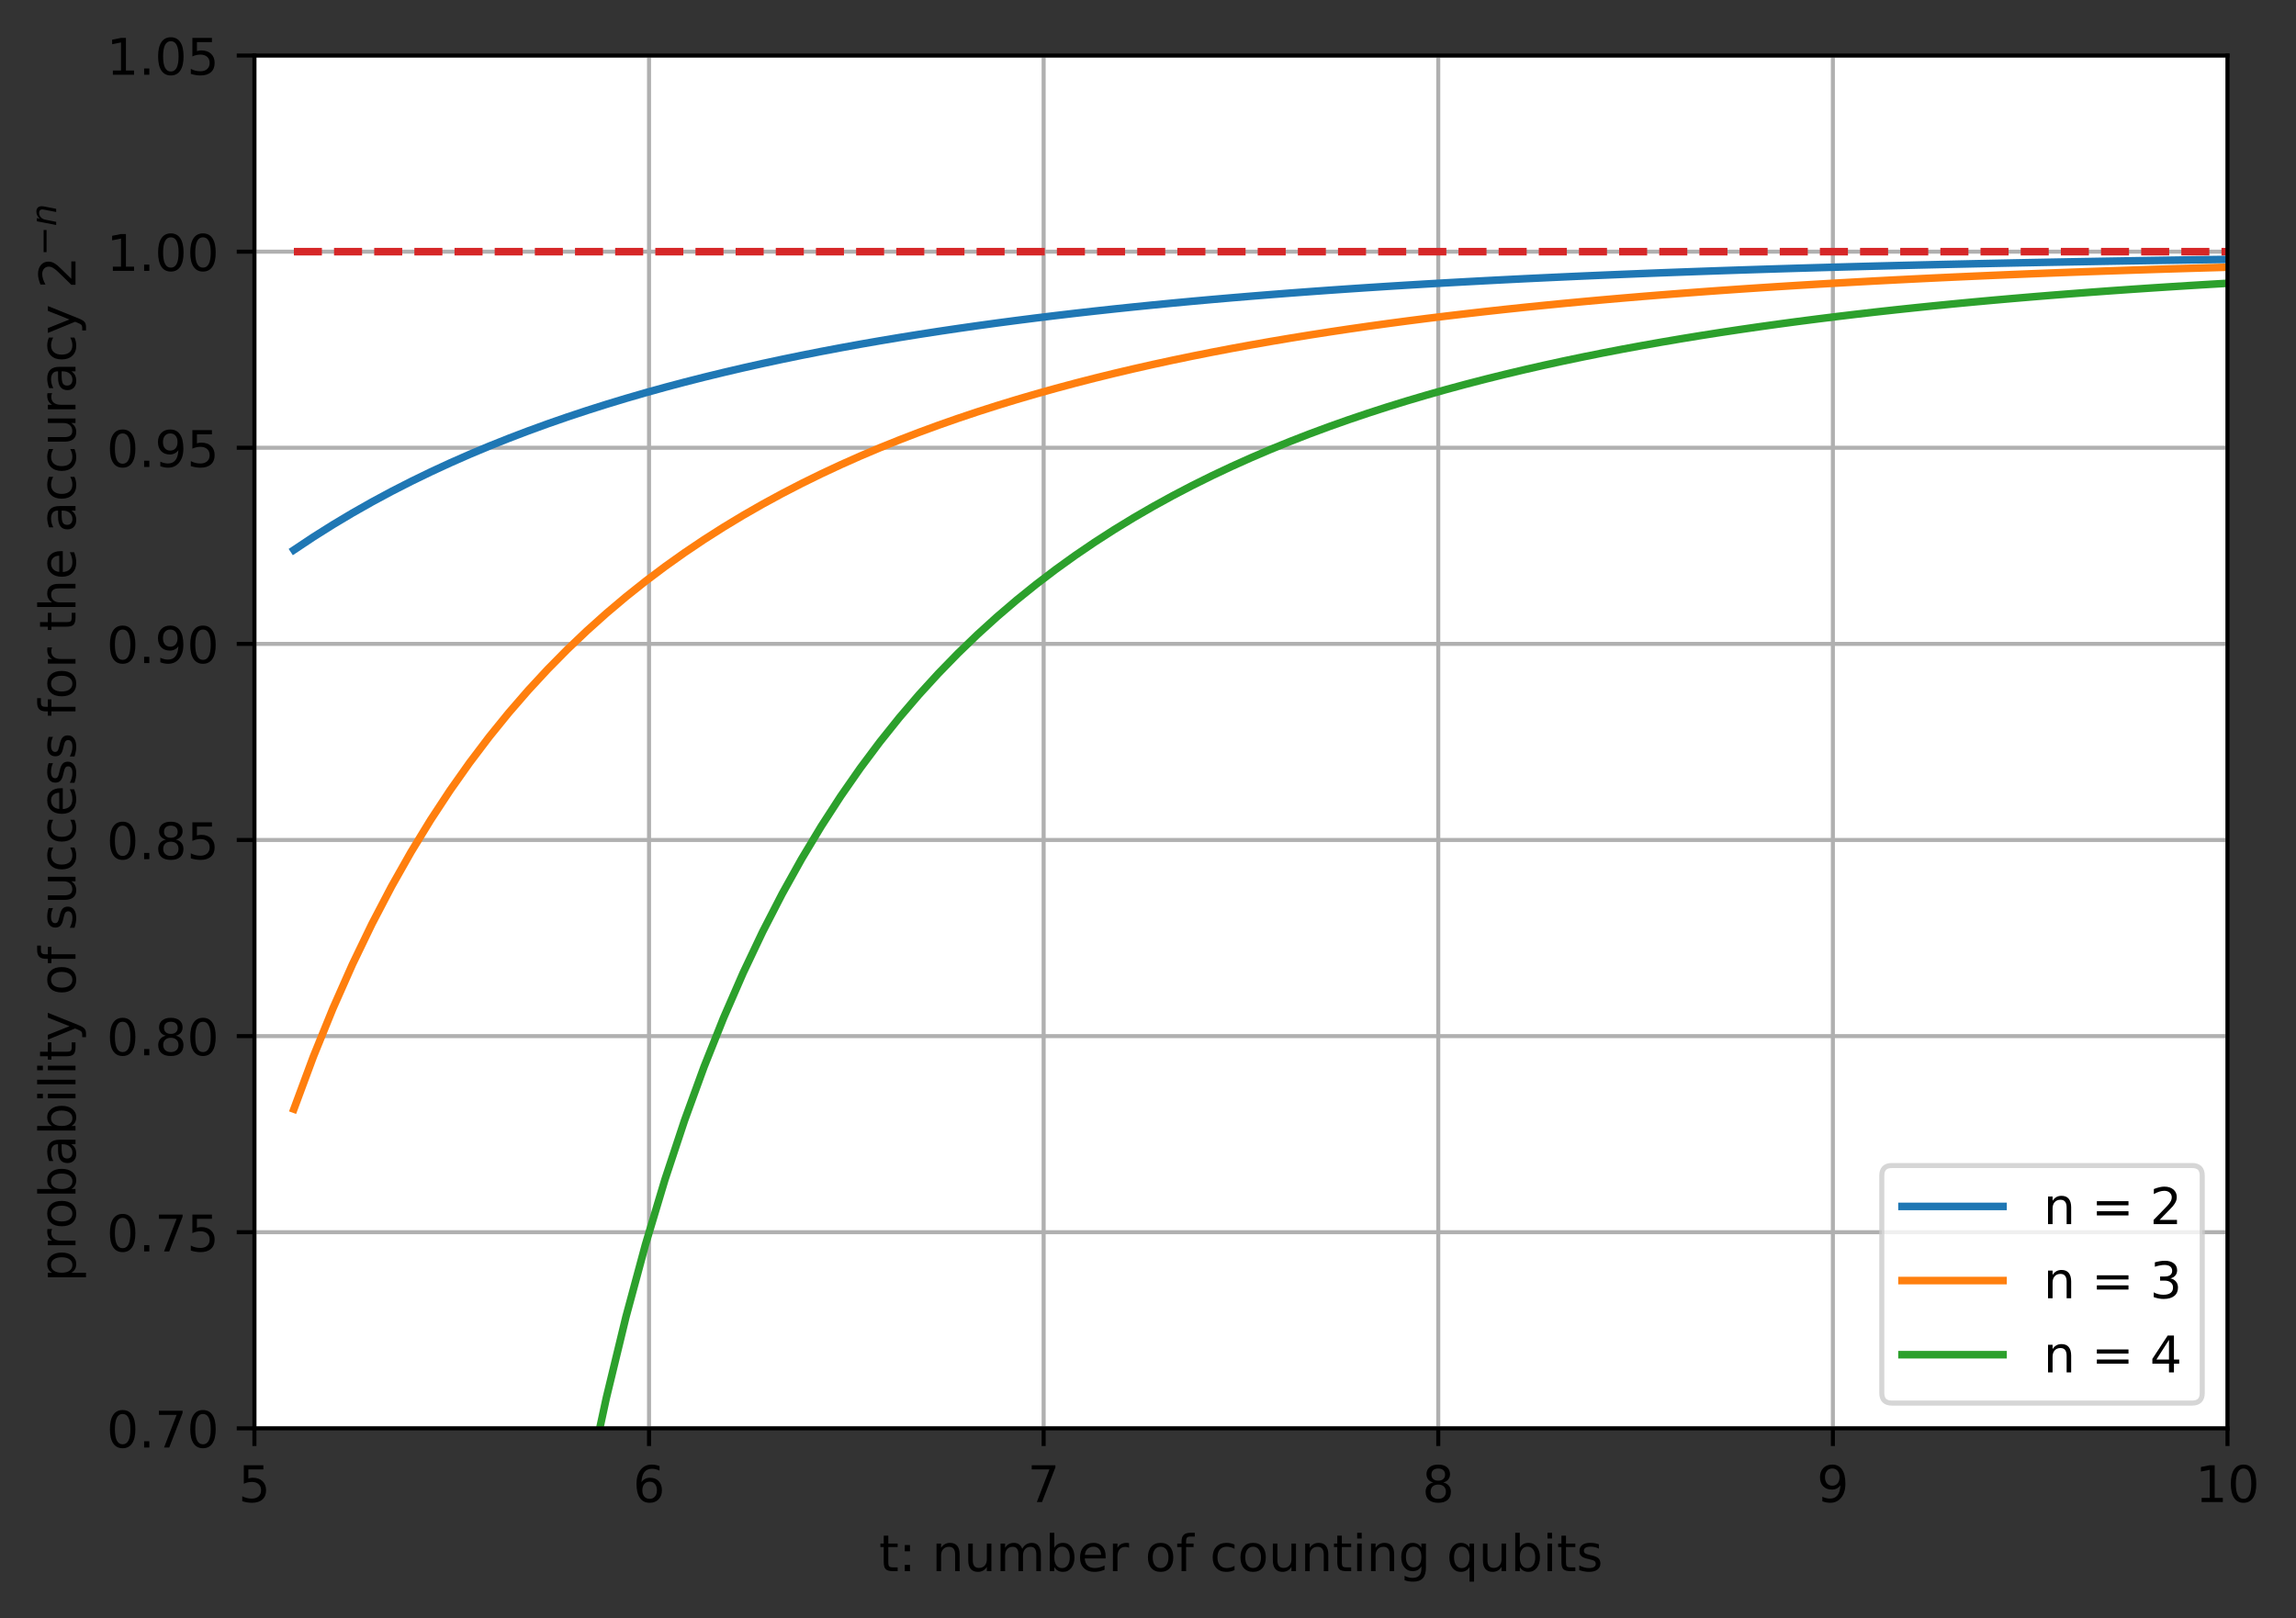 <?xml version="1.0" encoding="utf-8" standalone="no"?>
<!DOCTYPE svg PUBLIC "-//W3C//DTD SVG 1.1//EN"
  "http://www.w3.org/Graphics/SVG/1.1/DTD/svg11.dtd">
<!-- Created with matplotlib (https://matplotlib.org/) -->
<svg height="320.355pt" version="1.1" viewBox="0 0 454.528 320.355" width="454.528pt" xmlns="http://www.w3.org/2000/svg" xmlns:xlink="http://www.w3.org/1999/xlink">
 <rect x="0" y="0" width="454.528" height="320.355" fill="#333333" stroke="none"/>
 <defs>
  <style type="text/css">
*{stroke-linecap:butt;stroke-linejoin:round;}
  </style>
 </defs>
 <g id="figure_1">
  <g id="patch_1">
   <path d="M 0 320.355 
L 454.528 320.355 
L 454.528 0 
L 0 0 
z
" style="fill:none;"/>
  </g>
  <g id="axes_1">
   <g id="patch_2">
    <path d="M 50.366 282.799 
L 440.966 282.799 
L 440.966 10.999 
L 50.366 10.999 
z
" style="fill:#ffffff;"/>
   </g>
   <g id="matplotlib.axis_1">
    <g id="xtick_1">
     <g id="line2d_1">
      <path clip-path="url(#pa968772752)" d="M 50.366 282.799 
L 50.366 10.999 
" style="fill:none;stroke:#b0b0b0;stroke-linecap:square;stroke-width:0.8;"/>
     </g>
     <g id="line2d_2">
      <defs>
       <path d="M 0 0 
L 0 3.5 
" id="m6f6061dc26" style="stroke:#000000;stroke-width:0.8;"/>
      </defs>
      <g>
       <use style="stroke:#000000;stroke-width:0.8;" x="50.366" xlink:href="#m6f6061dc26" y="282.799"/>
      </g>
     </g>
     <g id="text_1">
      <!-- 5 -->
      <defs>
       <path d="M 10.797 72.906 
L 49.516 72.906 
L 49.516 64.594 
L 19.828 64.594 
L 19.828 46.734 
Q 21.969 47.469 24.109 47.828 
Q 26.266 48.188 28.422 48.188 
Q 40.625 48.188 47.75 41.5 
Q 54.891 34.812 54.891 23.391 
Q 54.891 11.625 47.562 5.094 
Q 40.234 -1.422 26.906 -1.422 
Q 22.312 -1.422 17.547 -0.641 
Q 12.797 0.141 7.719 1.703 
L 7.719 11.625 
Q 12.109 9.234 16.797 8.062 
Q 21.484 6.891 26.703 6.891 
Q 35.156 6.891 40.078 11.328 
Q 45.016 15.766 45.016 23.391 
Q 45.016 31 40.078 35.438 
Q 35.156 39.891 26.703 39.891 
Q 22.75 39.891 18.812 39.016 
Q 14.891 38.141 10.797 36.281 
z
" id="DejaVuSans-53"/>
      </defs>
      <g transform="translate(47.184 297.398)scale(0.1 -0.1)">
       <use xlink:href="#DejaVuSans-53"/>
      </g>
     </g>
    </g>
    <g id="xtick_2">
     <g id="line2d_3">
      <path clip-path="url(#pa968772752)" d="M 128.486 282.799 
L 128.486 10.999 
" style="fill:none;stroke:#b0b0b0;stroke-linecap:square;stroke-width:0.8;"/>
     </g>
     <g id="line2d_4">
      <g>
       <use style="stroke:#000000;stroke-width:0.8;" x="128.486" xlink:href="#m6f6061dc26" y="282.799"/>
      </g>
     </g>
     <g id="text_2">
      <!-- 6 -->
      <defs>
       <path d="M 33.016 40.375 
Q 26.375 40.375 22.484 35.828 
Q 18.609 31.297 18.609 23.391 
Q 18.609 15.531 22.484 10.953 
Q 26.375 6.391 33.016 6.391 
Q 39.656 6.391 43.531 10.953 
Q 47.406 15.531 47.406 23.391 
Q 47.406 31.297 43.531 35.828 
Q 39.656 40.375 33.016 40.375 
z
M 52.594 71.297 
L 52.594 62.312 
Q 48.875 64.062 45.094 64.984 
Q 41.312 65.922 37.594 65.922 
Q 27.828 65.922 22.672 59.328 
Q 17.531 52.734 16.797 39.406 
Q 19.672 43.656 24.016 45.922 
Q 28.375 48.188 33.594 48.188 
Q 44.578 48.188 50.953 41.516 
Q 57.328 34.859 57.328 23.391 
Q 57.328 12.156 50.688 5.359 
Q 44.047 -1.422 33.016 -1.422 
Q 20.359 -1.422 13.672 8.266 
Q 6.984 17.969 6.984 36.375 
Q 6.984 53.656 15.188 63.938 
Q 23.391 74.219 37.203 74.219 
Q 40.922 74.219 44.703 73.484 
Q 48.484 72.75 52.594 71.297 
z
" id="DejaVuSans-54"/>
      </defs>
      <g transform="translate(125.304 297.398)scale(0.1 -0.1)">
       <use xlink:href="#DejaVuSans-54"/>
      </g>
     </g>
    </g>
    <g id="xtick_3">
     <g id="line2d_5">
      <path clip-path="url(#pa968772752)" d="M 206.606 282.799 
L 206.606 10.999 
" style="fill:none;stroke:#b0b0b0;stroke-linecap:square;stroke-width:0.8;"/>
     </g>
     <g id="line2d_6">
      <g>
       <use style="stroke:#000000;stroke-width:0.8;" x="206.606" xlink:href="#m6f6061dc26" y="282.799"/>
      </g>
     </g>
     <g id="text_3">
      <!-- 7 -->
      <defs>
       <path d="M 8.203 72.906 
L 55.078 72.906 
L 55.078 68.703 
L 28.609 0 
L 18.312 0 
L 43.219 64.594 
L 8.203 64.594 
z
" id="DejaVuSans-55"/>
      </defs>
      <g transform="translate(203.424 297.398)scale(0.1 -0.1)">
       <use xlink:href="#DejaVuSans-55"/>
      </g>
     </g>
    </g>
    <g id="xtick_4">
     <g id="line2d_7">
      <path clip-path="url(#pa968772752)" d="M 284.726 282.799 
L 284.726 10.999 
" style="fill:none;stroke:#b0b0b0;stroke-linecap:square;stroke-width:0.8;"/>
     </g>
     <g id="line2d_8">
      <g>
       <use style="stroke:#000000;stroke-width:0.8;" x="284.726" xlink:href="#m6f6061dc26" y="282.799"/>
      </g>
     </g>
     <g id="text_4">
      <!-- 8 -->
      <defs>
       <path d="M 31.781 34.625 
Q 24.75 34.625 20.719 30.859 
Q 16.703 27.094 16.703 20.516 
Q 16.703 13.922 20.719 10.156 
Q 24.75 6.391 31.781 6.391 
Q 38.812 6.391 42.859 10.172 
Q 46.922 13.969 46.922 20.516 
Q 46.922 27.094 42.891 30.859 
Q 38.875 34.625 31.781 34.625 
z
M 21.922 38.812 
Q 15.578 40.375 12.031 44.719 
Q 8.5 49.078 8.5 55.328 
Q 8.5 64.062 14.719 69.141 
Q 20.953 74.219 31.781 74.219 
Q 42.672 74.219 48.875 69.141 
Q 55.078 64.062 55.078 55.328 
Q 55.078 49.078 51.531 44.719 
Q 48 40.375 41.703 38.812 
Q 48.828 37.156 52.797 32.312 
Q 56.781 27.484 56.781 20.516 
Q 56.781 9.906 50.312 4.234 
Q 43.844 -1.422 31.781 -1.422 
Q 19.734 -1.422 13.25 4.234 
Q 6.781 9.906 6.781 20.516 
Q 6.781 27.484 10.781 32.312 
Q 14.797 37.156 21.922 38.812 
z
M 18.312 54.391 
Q 18.312 48.734 21.844 45.562 
Q 25.391 42.391 31.781 42.391 
Q 38.141 42.391 41.719 45.562 
Q 45.312 48.734 45.312 54.391 
Q 45.312 60.062 41.719 63.234 
Q 38.141 66.406 31.781 66.406 
Q 25.391 66.406 21.844 63.234 
Q 18.312 60.062 18.312 54.391 
z
" id="DejaVuSans-56"/>
      </defs>
      <g transform="translate(281.544 297.398)scale(0.1 -0.1)">
       <use xlink:href="#DejaVuSans-56"/>
      </g>
     </g>
    </g>
    <g id="xtick_5">
     <g id="line2d_9">
      <path clip-path="url(#pa968772752)" d="M 362.846 282.799 
L 362.846 10.999 
" style="fill:none;stroke:#b0b0b0;stroke-linecap:square;stroke-width:0.8;"/>
     </g>
     <g id="line2d_10">
      <g>
       <use style="stroke:#000000;stroke-width:0.8;" x="362.846" xlink:href="#m6f6061dc26" y="282.799"/>
      </g>
     </g>
     <g id="text_5">
      <!-- 9 -->
      <defs>
       <path d="M 10.984 1.516 
L 10.984 10.5 
Q 14.703 8.734 18.5 7.812 
Q 22.312 6.891 25.984 6.891 
Q 35.75 6.891 40.891 13.453 
Q 46.047 20.016 46.781 33.406 
Q 43.953 29.203 39.594 26.953 
Q 35.25 24.703 29.984 24.703 
Q 19.047 24.703 12.672 31.312 
Q 6.297 37.938 6.297 49.422 
Q 6.297 60.641 12.938 67.422 
Q 19.578 74.219 30.609 74.219 
Q 43.266 74.219 49.922 64.516 
Q 56.594 54.828 56.594 36.375 
Q 56.594 19.141 48.406 8.859 
Q 40.234 -1.422 26.422 -1.422 
Q 22.703 -1.422 18.891 -0.688 
Q 15.094 0.047 10.984 1.516 
z
M 30.609 32.422 
Q 37.25 32.422 41.125 36.953 
Q 45.016 41.5 45.016 49.422 
Q 45.016 57.281 41.125 61.844 
Q 37.25 66.406 30.609 66.406 
Q 23.969 66.406 20.094 61.844 
Q 16.219 57.281 16.219 49.422 
Q 16.219 41.5 20.094 36.953 
Q 23.969 32.422 30.609 32.422 
z
" id="DejaVuSans-57"/>
      </defs>
      <g transform="translate(359.664 297.398)scale(0.1 -0.1)">
       <use xlink:href="#DejaVuSans-57"/>
      </g>
     </g>
    </g>
    <g id="xtick_6">
     <g id="line2d_11">
      <path clip-path="url(#pa968772752)" d="M 440.966 282.799 
L 440.966 10.999 
" style="fill:none;stroke:#b0b0b0;stroke-linecap:square;stroke-width:0.8;"/>
     </g>
     <g id="line2d_12">
      <g>
       <use style="stroke:#000000;stroke-width:0.8;" x="440.966" xlink:href="#m6f6061dc26" y="282.799"/>
      </g>
     </g>
     <g id="text_6">
      <!-- 10 -->
      <defs>
       <path d="M 12.406 8.297 
L 28.516 8.297 
L 28.516 63.922 
L 10.984 60.406 
L 10.984 69.391 
L 28.422 72.906 
L 38.281 72.906 
L 38.281 8.297 
L 54.391 8.297 
L 54.391 0 
L 12.406 0 
z
" id="DejaVuSans-49"/>
       <path d="M 31.781 66.406 
Q 24.172 66.406 20.328 58.906 
Q 16.5 51.422 16.5 36.375 
Q 16.5 21.391 20.328 13.891 
Q 24.172 6.391 31.781 6.391 
Q 39.453 6.391 43.281 13.891 
Q 47.125 21.391 47.125 36.375 
Q 47.125 51.422 43.281 58.906 
Q 39.453 66.406 31.781 66.406 
z
M 31.781 74.219 
Q 44.047 74.219 50.516 64.516 
Q 56.984 54.828 56.984 36.375 
Q 56.984 17.969 50.516 8.266 
Q 44.047 -1.422 31.781 -1.422 
Q 19.531 -1.422 13.062 8.266 
Q 6.594 17.969 6.594 36.375 
Q 6.594 54.828 13.062 64.516 
Q 19.531 74.219 31.781 74.219 
z
" id="DejaVuSans-48"/>
      </defs>
      <g transform="translate(434.603 297.398)scale(0.1 -0.1)">
       <use xlink:href="#DejaVuSans-49"/>
       <use x="63.623" xlink:href="#DejaVuSans-48"/>
      </g>
     </g>
    </g>
    <g id="text_7">
     <!-- t: number of counting qubits -->
     <defs>
      <path d="M 18.312 70.219 
L 18.312 54.688 
L 36.812 54.688 
L 36.812 47.703 
L 18.312 47.703 
L 18.312 18.016 
Q 18.312 11.328 20.141 9.422 
Q 21.969 7.516 27.594 7.516 
L 36.812 7.516 
L 36.812 0 
L 27.594 0 
Q 17.188 0 13.234 3.875 
Q 9.281 7.766 9.281 18.016 
L 9.281 47.703 
L 2.688 47.703 
L 2.688 54.688 
L 9.281 54.688 
L 9.281 70.219 
z
" id="DejaVuSans-116"/>
      <path d="M 11.719 12.406 
L 22.016 12.406 
L 22.016 0 
L 11.719 0 
z
M 11.719 51.703 
L 22.016 51.703 
L 22.016 39.312 
L 11.719 39.312 
z
" id="DejaVuSans-58"/>
      <path id="DejaVuSans-32"/>
      <path d="M 54.891 33.016 
L 54.891 0 
L 45.906 0 
L 45.906 32.719 
Q 45.906 40.484 42.875 44.328 
Q 39.844 48.188 33.797 48.188 
Q 26.516 48.188 22.312 43.547 
Q 18.109 38.922 18.109 30.906 
L 18.109 0 
L 9.078 0 
L 9.078 54.688 
L 18.109 54.688 
L 18.109 46.188 
Q 21.344 51.125 25.703 53.562 
Q 30.078 56 35.797 56 
Q 45.219 56 50.047 50.172 
Q 54.891 44.344 54.891 33.016 
z
" id="DejaVuSans-110"/>
      <path d="M 8.5 21.578 
L 8.5 54.688 
L 17.484 54.688 
L 17.484 21.922 
Q 17.484 14.156 20.5 10.266 
Q 23.531 6.391 29.594 6.391 
Q 36.859 6.391 41.078 11.031 
Q 45.312 15.672 45.312 23.688 
L 45.312 54.688 
L 54.297 54.688 
L 54.297 0 
L 45.312 0 
L 45.312 8.406 
Q 42.047 3.422 37.719 1 
Q 33.406 -1.422 27.688 -1.422 
Q 18.266 -1.422 13.375 4.438 
Q 8.5 10.297 8.5 21.578 
z
M 31.109 56 
z
" id="DejaVuSans-117"/>
      <path d="M 52 44.188 
Q 55.375 50.25 60.062 53.125 
Q 64.75 56 71.094 56 
Q 79.641 56 84.281 50.016 
Q 88.922 44.047 88.922 33.016 
L 88.922 0 
L 79.891 0 
L 79.891 32.719 
Q 79.891 40.578 77.094 44.375 
Q 74.312 48.188 68.609 48.188 
Q 61.625 48.188 57.562 43.547 
Q 53.516 38.922 53.516 30.906 
L 53.516 0 
L 44.484 0 
L 44.484 32.719 
Q 44.484 40.625 41.703 44.406 
Q 38.922 48.188 33.109 48.188 
Q 26.219 48.188 22.156 43.531 
Q 18.109 38.875 18.109 30.906 
L 18.109 0 
L 9.078 0 
L 9.078 54.688 
L 18.109 54.688 
L 18.109 46.188 
Q 21.188 51.219 25.484 53.609 
Q 29.781 56 35.688 56 
Q 41.656 56 45.828 52.969 
Q 50 49.953 52 44.188 
z
" id="DejaVuSans-109"/>
      <path d="M 48.688 27.297 
Q 48.688 37.203 44.609 42.844 
Q 40.531 48.484 33.406 48.484 
Q 26.266 48.484 22.188 42.844 
Q 18.109 37.203 18.109 27.297 
Q 18.109 17.391 22.188 11.75 
Q 26.266 6.109 33.406 6.109 
Q 40.531 6.109 44.609 11.75 
Q 48.688 17.391 48.688 27.297 
z
M 18.109 46.391 
Q 20.953 51.266 25.266 53.625 
Q 29.594 56 35.594 56 
Q 45.562 56 51.781 48.094 
Q 58.016 40.188 58.016 27.297 
Q 58.016 14.406 51.781 6.484 
Q 45.562 -1.422 35.594 -1.422 
Q 29.594 -1.422 25.266 0.953 
Q 20.953 3.328 18.109 8.203 
L 18.109 0 
L 9.078 0 
L 9.078 75.984 
L 18.109 75.984 
z
" id="DejaVuSans-98"/>
      <path d="M 56.203 29.594 
L 56.203 25.203 
L 14.891 25.203 
Q 15.484 15.922 20.484 11.062 
Q 25.484 6.203 34.422 6.203 
Q 39.594 6.203 44.453 7.469 
Q 49.312 8.734 54.109 11.281 
L 54.109 2.781 
Q 49.266 0.734 44.188 -0.344 
Q 39.109 -1.422 33.891 -1.422 
Q 20.797 -1.422 13.156 6.188 
Q 5.516 13.812 5.516 26.812 
Q 5.516 40.234 12.766 48.109 
Q 20.016 56 32.328 56 
Q 43.359 56 49.781 48.891 
Q 56.203 41.797 56.203 29.594 
z
M 47.219 32.234 
Q 47.125 39.594 43.094 43.984 
Q 39.062 48.391 32.422 48.391 
Q 24.906 48.391 20.391 44.141 
Q 15.875 39.891 15.188 32.172 
z
" id="DejaVuSans-101"/>
      <path d="M 41.109 46.297 
Q 39.594 47.172 37.812 47.578 
Q 36.031 48 33.891 48 
Q 26.266 48 22.188 43.047 
Q 18.109 38.094 18.109 28.812 
L 18.109 0 
L 9.078 0 
L 9.078 54.688 
L 18.109 54.688 
L 18.109 46.188 
Q 20.953 51.172 25.484 53.578 
Q 30.031 56 36.531 56 
Q 37.453 56 38.578 55.875 
Q 39.703 55.766 41.062 55.516 
z
" id="DejaVuSans-114"/>
      <path d="M 30.609 48.391 
Q 23.391 48.391 19.188 42.75 
Q 14.984 37.109 14.984 27.297 
Q 14.984 17.484 19.156 11.844 
Q 23.344 6.203 30.609 6.203 
Q 37.797 6.203 41.984 11.859 
Q 46.188 17.531 46.188 27.297 
Q 46.188 37.016 41.984 42.703 
Q 37.797 48.391 30.609 48.391 
z
M 30.609 56 
Q 42.328 56 49.016 48.375 
Q 55.719 40.766 55.719 27.297 
Q 55.719 13.875 49.016 6.219 
Q 42.328 -1.422 30.609 -1.422 
Q 18.844 -1.422 12.172 6.219 
Q 5.516 13.875 5.516 27.297 
Q 5.516 40.766 12.172 48.375 
Q 18.844 56 30.609 56 
z
" id="DejaVuSans-111"/>
      <path d="M 37.109 75.984 
L 37.109 68.5 
L 28.516 68.5 
Q 23.688 68.5 21.797 66.547 
Q 19.922 64.594 19.922 59.516 
L 19.922 54.688 
L 34.719 54.688 
L 34.719 47.703 
L 19.922 47.703 
L 19.922 0 
L 10.891 0 
L 10.891 47.703 
L 2.297 47.703 
L 2.297 54.688 
L 10.891 54.688 
L 10.891 58.5 
Q 10.891 67.625 15.141 71.797 
Q 19.391 75.984 28.609 75.984 
z
" id="DejaVuSans-102"/>
      <path d="M 48.781 52.594 
L 48.781 44.188 
Q 44.969 46.297 41.141 47.344 
Q 37.312 48.391 33.406 48.391 
Q 24.656 48.391 19.812 42.844 
Q 14.984 37.312 14.984 27.297 
Q 14.984 17.281 19.812 11.734 
Q 24.656 6.203 33.406 6.203 
Q 37.312 6.203 41.141 7.25 
Q 44.969 8.297 48.781 10.406 
L 48.781 2.094 
Q 45.016 0.344 40.984 -0.531 
Q 36.969 -1.422 32.422 -1.422 
Q 20.062 -1.422 12.781 6.344 
Q 5.516 14.109 5.516 27.297 
Q 5.516 40.672 12.859 48.328 
Q 20.219 56 33.016 56 
Q 37.156 56 41.109 55.141 
Q 45.062 54.297 48.781 52.594 
z
" id="DejaVuSans-99"/>
      <path d="M 9.422 54.688 
L 18.406 54.688 
L 18.406 0 
L 9.422 0 
z
M 9.422 75.984 
L 18.406 75.984 
L 18.406 64.594 
L 9.422 64.594 
z
" id="DejaVuSans-105"/>
      <path d="M 45.406 27.984 
Q 45.406 37.75 41.375 43.109 
Q 37.359 48.484 30.078 48.484 
Q 22.859 48.484 18.828 43.109 
Q 14.797 37.75 14.797 27.984 
Q 14.797 18.266 18.828 12.891 
Q 22.859 7.516 30.078 7.516 
Q 37.359 7.516 41.375 12.891 
Q 45.406 18.266 45.406 27.984 
z
M 54.391 6.781 
Q 54.391 -7.172 48.188 -13.984 
Q 42 -20.797 29.203 -20.797 
Q 24.469 -20.797 20.266 -20.094 
Q 16.062 -19.391 12.109 -17.922 
L 12.109 -9.188 
Q 16.062 -11.328 19.922 -12.344 
Q 23.781 -13.375 27.781 -13.375 
Q 36.625 -13.375 41.016 -8.766 
Q 45.406 -4.156 45.406 5.172 
L 45.406 9.625 
Q 42.625 4.781 38.281 2.391 
Q 33.938 0 27.875 0 
Q 17.828 0 11.672 7.656 
Q 5.516 15.328 5.516 27.984 
Q 5.516 40.672 11.672 48.328 
Q 17.828 56 27.875 56 
Q 33.938 56 38.281 53.609 
Q 42.625 51.219 45.406 46.391 
L 45.406 54.688 
L 54.391 54.688 
z
" id="DejaVuSans-103"/>
      <path d="M 14.797 27.297 
Q 14.797 17.391 18.875 11.75 
Q 22.953 6.109 30.078 6.109 
Q 37.203 6.109 41.297 11.75 
Q 45.406 17.391 45.406 27.297 
Q 45.406 37.203 41.297 42.844 
Q 37.203 48.484 30.078 48.484 
Q 22.953 48.484 18.875 42.844 
Q 14.797 37.203 14.797 27.297 
z
M 45.406 8.203 
Q 42.578 3.328 38.25 0.953 
Q 33.938 -1.422 27.875 -1.422 
Q 17.969 -1.422 11.734 6.484 
Q 5.516 14.406 5.516 27.297 
Q 5.516 40.188 11.734 48.094 
Q 17.969 56 27.875 56 
Q 33.938 56 38.25 53.625 
Q 42.578 51.266 45.406 46.391 
L 45.406 54.688 
L 54.391 54.688 
L 54.391 -20.797 
L 45.406 -20.797 
z
" id="DejaVuSans-113"/>
      <path d="M 44.281 53.078 
L 44.281 44.578 
Q 40.484 46.531 36.375 47.5 
Q 32.281 48.484 27.875 48.484 
Q 21.188 48.484 17.844 46.438 
Q 14.5 44.391 14.5 40.281 
Q 14.5 37.156 16.891 35.375 
Q 19.281 33.594 26.516 31.984 
L 29.594 31.297 
Q 39.156 29.25 43.188 25.516 
Q 47.219 21.781 47.219 15.094 
Q 47.219 7.469 41.188 3.016 
Q 35.156 -1.422 24.609 -1.422 
Q 20.219 -1.422 15.453 -0.562 
Q 10.688 0.297 5.422 2 
L 5.422 11.281 
Q 10.406 8.688 15.234 7.391 
Q 20.062 6.109 24.812 6.109 
Q 31.156 6.109 34.562 8.281 
Q 37.984 10.453 37.984 14.406 
Q 37.984 18.062 35.516 20.016 
Q 33.062 21.969 24.703 23.781 
L 21.578 24.516 
Q 13.234 26.266 9.516 29.906 
Q 5.812 33.547 5.812 39.891 
Q 5.812 47.609 11.281 51.797 
Q 16.75 56 26.812 56 
Q 31.781 56 36.172 55.266 
Q 40.578 54.547 44.281 53.078 
z
" id="DejaVuSans-115"/>
     </defs>
     <g transform="translate(174.022 311.076)scale(0.1 -0.1)">
      <use xlink:href="#DejaVuSans-116"/>
      <use x="39.209" xlink:href="#DejaVuSans-58"/>
      <use x="72.9" xlink:href="#DejaVuSans-32"/>
      <use x="104.688" xlink:href="#DejaVuSans-110"/>
      <use x="168.066" xlink:href="#DejaVuSans-117"/>
      <use x="231.445" xlink:href="#DejaVuSans-109"/>
      <use x="328.857" xlink:href="#DejaVuSans-98"/>
      <use x="392.334" xlink:href="#DejaVuSans-101"/>
      <use x="453.857" xlink:href="#DejaVuSans-114"/>
      <use x="494.971" xlink:href="#DejaVuSans-32"/>
      <use x="526.758" xlink:href="#DejaVuSans-111"/>
      <use x="587.939" xlink:href="#DejaVuSans-102"/>
      <use x="623.145" xlink:href="#DejaVuSans-32"/>
      <use x="654.932" xlink:href="#DejaVuSans-99"/>
      <use x="709.912" xlink:href="#DejaVuSans-111"/>
      <use x="771.094" xlink:href="#DejaVuSans-117"/>
      <use x="834.473" xlink:href="#DejaVuSans-110"/>
      <use x="897.852" xlink:href="#DejaVuSans-116"/>
      <use x="937.061" xlink:href="#DejaVuSans-105"/>
      <use x="964.844" xlink:href="#DejaVuSans-110"/>
      <use x="1028.223" xlink:href="#DejaVuSans-103"/>
      <use x="1091.699" xlink:href="#DejaVuSans-32"/>
      <use x="1123.486" xlink:href="#DejaVuSans-113"/>
      <use x="1186.963" xlink:href="#DejaVuSans-117"/>
      <use x="1250.342" xlink:href="#DejaVuSans-98"/>
      <use x="1313.818" xlink:href="#DejaVuSans-105"/>
      <use x="1341.602" xlink:href="#DejaVuSans-116"/>
      <use x="1380.811" xlink:href="#DejaVuSans-115"/>
     </g>
    </g>
   </g>
   <g id="matplotlib.axis_2">
    <g id="ytick_1">
     <g id="line2d_13">
      <path clip-path="url(#pa968772752)" d="M 50.366 282.799 
L 440.966 282.799 
" style="fill:none;stroke:#b0b0b0;stroke-linecap:square;stroke-width:0.8;"/>
     </g>
     <g id="line2d_14">
      <defs>
       <path d="M 0 0 
L -3.5 0 
" id="m65eaf73224" style="stroke:#000000;stroke-width:0.8;"/>
      </defs>
      <g>
       <use style="stroke:#000000;stroke-width:0.8;" x="50.366" xlink:href="#m65eaf73224" y="282.799"/>
      </g>
     </g>
     <g id="text_8">
      <!-- 0.70 -->
      <defs>
       <path d="M 10.688 12.406 
L 21 12.406 
L 21 0 
L 10.688 0 
z
" id="DejaVuSans-46"/>
      </defs>
      <g transform="translate(21.1 286.598)scale(0.1 -0.1)">
       <use xlink:href="#DejaVuSans-48"/>
       <use x="63.623" xlink:href="#DejaVuSans-46"/>
       <use x="95.41" xlink:href="#DejaVuSans-55"/>
       <use x="159.033" xlink:href="#DejaVuSans-48"/>
      </g>
     </g>
    </g>
    <g id="ytick_2">
     <g id="line2d_15">
      <path clip-path="url(#pa968772752)" d="M 50.366 243.971 
L 440.966 243.971 
" style="fill:none;stroke:#b0b0b0;stroke-linecap:square;stroke-width:0.8;"/>
     </g>
     <g id="line2d_16">
      <g>
       <use style="stroke:#000000;stroke-width:0.8;" x="50.366" xlink:href="#m65eaf73224" y="243.971"/>
      </g>
     </g>
     <g id="text_9">
      <!-- 0.75 -->
      <g transform="translate(21.1 247.77)scale(0.1 -0.1)">
       <use xlink:href="#DejaVuSans-48"/>
       <use x="63.623" xlink:href="#DejaVuSans-46"/>
       <use x="95.41" xlink:href="#DejaVuSans-55"/>
       <use x="159.033" xlink:href="#DejaVuSans-53"/>
      </g>
     </g>
    </g>
    <g id="ytick_3">
     <g id="line2d_17">
      <path clip-path="url(#pa968772752)" d="M 50.366 205.142 
L 440.966 205.142 
" style="fill:none;stroke:#b0b0b0;stroke-linecap:square;stroke-width:0.8;"/>
     </g>
     <g id="line2d_18">
      <g>
       <use style="stroke:#000000;stroke-width:0.8;" x="50.366" xlink:href="#m65eaf73224" y="205.142"/>
      </g>
     </g>
     <g id="text_10">
      <!-- 0.80 -->
      <g transform="translate(21.1 208.941)scale(0.1 -0.1)">
       <use xlink:href="#DejaVuSans-48"/>
       <use x="63.623" xlink:href="#DejaVuSans-46"/>
       <use x="95.41" xlink:href="#DejaVuSans-56"/>
       <use x="159.033" xlink:href="#DejaVuSans-48"/>
      </g>
     </g>
    </g>
    <g id="ytick_4">
     <g id="line2d_19">
      <path clip-path="url(#pa968772752)" d="M 50.366 166.314 
L 440.966 166.314 
" style="fill:none;stroke:#b0b0b0;stroke-linecap:square;stroke-width:0.8;"/>
     </g>
     <g id="line2d_20">
      <g>
       <use style="stroke:#000000;stroke-width:0.8;" x="50.366" xlink:href="#m65eaf73224" y="166.314"/>
      </g>
     </g>
     <g id="text_11">
      <!-- 0.85 -->
      <g transform="translate(21.1 170.113)scale(0.1 -0.1)">
       <use xlink:href="#DejaVuSans-48"/>
       <use x="63.623" xlink:href="#DejaVuSans-46"/>
       <use x="95.41" xlink:href="#DejaVuSans-56"/>
       <use x="159.033" xlink:href="#DejaVuSans-53"/>
      </g>
     </g>
    </g>
    <g id="ytick_5">
     <g id="line2d_21">
      <path clip-path="url(#pa968772752)" d="M 50.366 127.485 
L 440.966 127.485 
" style="fill:none;stroke:#b0b0b0;stroke-linecap:square;stroke-width:0.8;"/>
     </g>
     <g id="line2d_22">
      <g>
       <use style="stroke:#000000;stroke-width:0.8;" x="50.366" xlink:href="#m65eaf73224" y="127.485"/>
      </g>
     </g>
     <g id="text_12">
      <!-- 0.90 -->
      <g transform="translate(21.1 131.284)scale(0.1 -0.1)">
       <use xlink:href="#DejaVuSans-48"/>
       <use x="63.623" xlink:href="#DejaVuSans-46"/>
       <use x="95.41" xlink:href="#DejaVuSans-57"/>
       <use x="159.033" xlink:href="#DejaVuSans-48"/>
      </g>
     </g>
    </g>
    <g id="ytick_6">
     <g id="line2d_23">
      <path clip-path="url(#pa968772752)" d="M 50.366 88.656 
L 440.966 88.656 
" style="fill:none;stroke:#b0b0b0;stroke-linecap:square;stroke-width:0.8;"/>
     </g>
     <g id="line2d_24">
      <g>
       <use style="stroke:#000000;stroke-width:0.8;" x="50.366" xlink:href="#m65eaf73224" y="88.656"/>
      </g>
     </g>
     <g id="text_13">
      <!-- 0.95 -->
      <g transform="translate(21.1 92.456)scale(0.1 -0.1)">
       <use xlink:href="#DejaVuSans-48"/>
       <use x="63.623" xlink:href="#DejaVuSans-46"/>
       <use x="95.41" xlink:href="#DejaVuSans-57"/>
       <use x="159.033" xlink:href="#DejaVuSans-53"/>
      </g>
     </g>
    </g>
    <g id="ytick_7">
     <g id="line2d_25">
      <path clip-path="url(#pa968772752)" d="M 50.366 49.828 
L 440.966 49.828 
" style="fill:none;stroke:#b0b0b0;stroke-linecap:square;stroke-width:0.8;"/>
     </g>
     <g id="line2d_26">
      <g>
       <use style="stroke:#000000;stroke-width:0.8;" x="50.366" xlink:href="#m65eaf73224" y="49.828"/>
      </g>
     </g>
     <g id="text_14">
      <!-- 1.00 -->
      <g transform="translate(21.1 53.627)scale(0.1 -0.1)">
       <use xlink:href="#DejaVuSans-49"/>
       <use x="63.623" xlink:href="#DejaVuSans-46"/>
       <use x="95.41" xlink:href="#DejaVuSans-48"/>
       <use x="159.033" xlink:href="#DejaVuSans-48"/>
      </g>
     </g>
    </g>
    <g id="ytick_8">
     <g id="line2d_27">
      <path clip-path="url(#pa968772752)" d="M 50.366 10.999 
L 440.966 10.999 
" style="fill:none;stroke:#b0b0b0;stroke-linecap:square;stroke-width:0.8;"/>
     </g>
     <g id="line2d_28">
      <g>
       <use style="stroke:#000000;stroke-width:0.8;" x="50.366" xlink:href="#m65eaf73224" y="10.999"/>
      </g>
     </g>
     <g id="text_15">
      <!-- 1.05 -->
      <g transform="translate(21.1 14.798)scale(0.1 -0.1)">
       <use xlink:href="#DejaVuSans-49"/>
       <use x="63.623" xlink:href="#DejaVuSans-46"/>
       <use x="95.41" xlink:href="#DejaVuSans-48"/>
       <use x="159.033" xlink:href="#DejaVuSans-53"/>
      </g>
     </g>
    </g>
    <g id="text_16">
     <!-- probability of success for the accuracy $2^{-n}$ -->
     <defs>
      <path d="M 18.109 8.203 
L 18.109 -20.797 
L 9.078 -20.797 
L 9.078 54.688 
L 18.109 54.688 
L 18.109 46.391 
Q 20.953 51.266 25.266 53.625 
Q 29.594 56 35.594 56 
Q 45.562 56 51.781 48.094 
Q 58.016 40.188 58.016 27.297 
Q 58.016 14.406 51.781 6.484 
Q 45.562 -1.422 35.594 -1.422 
Q 29.594 -1.422 25.266 0.953 
Q 20.953 3.328 18.109 8.203 
z
M 48.688 27.297 
Q 48.688 37.203 44.609 42.844 
Q 40.531 48.484 33.406 48.484 
Q 26.266 48.484 22.188 42.844 
Q 18.109 37.203 18.109 27.297 
Q 18.109 17.391 22.188 11.75 
Q 26.266 6.109 33.406 6.109 
Q 40.531 6.109 44.609 11.75 
Q 48.688 17.391 48.688 27.297 
z
" id="DejaVuSans-112"/>
      <path d="M 34.281 27.484 
Q 23.391 27.484 19.188 25 
Q 14.984 22.516 14.984 16.5 
Q 14.984 11.719 18.141 8.906 
Q 21.297 6.109 26.703 6.109 
Q 34.188 6.109 38.703 11.406 
Q 43.219 16.703 43.219 25.484 
L 43.219 27.484 
z
M 52.203 31.203 
L 52.203 0 
L 43.219 0 
L 43.219 8.297 
Q 40.141 3.328 35.547 0.953 
Q 30.953 -1.422 24.312 -1.422 
Q 15.922 -1.422 10.953 3.297 
Q 6 8.016 6 15.922 
Q 6 25.141 12.172 29.828 
Q 18.359 34.516 30.609 34.516 
L 43.219 34.516 
L 43.219 35.406 
Q 43.219 41.609 39.141 45 
Q 35.062 48.391 27.688 48.391 
Q 23 48.391 18.547 47.266 
Q 14.109 46.141 10.016 43.891 
L 10.016 52.203 
Q 14.938 54.109 19.578 55.047 
Q 24.219 56 28.609 56 
Q 40.484 56 46.344 49.844 
Q 52.203 43.703 52.203 31.203 
z
" id="DejaVuSans-97"/>
      <path d="M 9.422 75.984 
L 18.406 75.984 
L 18.406 0 
L 9.422 0 
z
" id="DejaVuSans-108"/>
      <path d="M 32.172 -5.078 
Q 28.375 -14.844 24.75 -17.812 
Q 21.141 -20.797 15.094 -20.797 
L 7.906 -20.797 
L 7.906 -13.281 
L 13.188 -13.281 
Q 16.891 -13.281 18.938 -11.516 
Q 21 -9.766 23.484 -3.219 
L 25.094 0.875 
L 2.984 54.688 
L 12.5 54.688 
L 29.594 11.922 
L 46.688 54.688 
L 56.203 54.688 
z
" id="DejaVuSans-121"/>
      <path d="M 54.891 33.016 
L 54.891 0 
L 45.906 0 
L 45.906 32.719 
Q 45.906 40.484 42.875 44.328 
Q 39.844 48.188 33.797 48.188 
Q 26.516 48.188 22.312 43.547 
Q 18.109 38.922 18.109 30.906 
L 18.109 0 
L 9.078 0 
L 9.078 75.984 
L 18.109 75.984 
L 18.109 46.188 
Q 21.344 51.125 25.703 53.562 
Q 30.078 56 35.797 56 
Q 45.219 56 50.047 50.172 
Q 54.891 44.344 54.891 33.016 
z
" id="DejaVuSans-104"/>
      <path d="M 19.188 8.297 
L 53.609 8.297 
L 53.609 0 
L 7.328 0 
L 7.328 8.297 
Q 12.938 14.109 22.625 23.891 
Q 32.328 33.688 34.812 36.531 
Q 39.547 41.844 41.422 45.531 
Q 43.312 49.219 43.312 52.781 
Q 43.312 58.594 39.234 62.25 
Q 35.156 65.922 28.609 65.922 
Q 23.969 65.922 18.812 64.312 
Q 13.672 62.703 7.812 59.422 
L 7.812 69.391 
Q 13.766 71.781 18.938 73 
Q 24.125 74.219 28.422 74.219 
Q 39.75 74.219 46.484 68.547 
Q 53.219 62.891 53.219 53.422 
Q 53.219 48.922 51.531 44.891 
Q 49.859 40.875 45.406 35.406 
Q 44.188 33.984 37.641 27.219 
Q 31.109 20.453 19.188 8.297 
z
" id="DejaVuSans-50"/>
      <path d="M 10.594 35.5 
L 73.188 35.5 
L 73.188 27.203 
L 10.594 27.203 
z
" id="DejaVuSans-8722"/>
      <path d="M 55.719 33.016 
L 49.312 0 
L 40.281 0 
L 46.688 32.672 
Q 47.125 34.969 47.359 36.719 
Q 47.609 38.484 47.609 39.5 
Q 47.609 43.609 45.016 45.891 
Q 42.438 48.188 37.797 48.188 
Q 30.562 48.188 25.344 43.375 
Q 20.125 38.578 18.5 30.328 
L 12.5 0 
L 3.516 0 
L 14.109 54.688 
L 23.094 54.688 
L 21.297 46.094 
Q 25.047 50.828 30.312 53.406 
Q 35.594 56 41.406 56 
Q 48.641 56 52.609 52.094 
Q 56.594 48.188 56.594 41.109 
Q 56.594 39.359 56.375 37.359 
Q 56.156 35.359 55.719 33.016 
z
" id="DejaVuSans-Oblique-110"/>
     </defs>
     <g transform="translate(15 253.799)rotate(-90)scale(0.1 -0.1)">
      <use transform="translate(0 0.519)" xlink:href="#DejaVuSans-112"/>
      <use transform="translate(63.477 0.519)" xlink:href="#DejaVuSans-114"/>
      <use transform="translate(104.59 0.519)" xlink:href="#DejaVuSans-111"/>
      <use transform="translate(165.771 0.519)" xlink:href="#DejaVuSans-98"/>
      <use transform="translate(229.248 0.519)" xlink:href="#DejaVuSans-97"/>
      <use transform="translate(290.527 0.519)" xlink:href="#DejaVuSans-98"/>
      <use transform="translate(354.004 0.519)" xlink:href="#DejaVuSans-105"/>
      <use transform="translate(381.787 0.519)" xlink:href="#DejaVuSans-108"/>
      <use transform="translate(409.57 0.519)" xlink:href="#DejaVuSans-105"/>
      <use transform="translate(437.354 0.519)" xlink:href="#DejaVuSans-116"/>
      <use transform="translate(476.562 0.519)" xlink:href="#DejaVuSans-121"/>
      <use transform="translate(535.742 0.519)" xlink:href="#DejaVuSans-32"/>
      <use transform="translate(567.529 0.519)" xlink:href="#DejaVuSans-111"/>
      <use transform="translate(628.711 0.519)" xlink:href="#DejaVuSans-102"/>
      <use transform="translate(663.916 0.519)" xlink:href="#DejaVuSans-32"/>
      <use transform="translate(695.703 0.519)" xlink:href="#DejaVuSans-115"/>
      <use transform="translate(747.803 0.519)" xlink:href="#DejaVuSans-117"/>
      <use transform="translate(811.182 0.519)" xlink:href="#DejaVuSans-99"/>
      <use transform="translate(866.162 0.519)" xlink:href="#DejaVuSans-99"/>
      <use transform="translate(921.143 0.519)" xlink:href="#DejaVuSans-101"/>
      <use transform="translate(982.666 0.519)" xlink:href="#DejaVuSans-115"/>
      <use transform="translate(1034.766 0.519)" xlink:href="#DejaVuSans-115"/>
      <use transform="translate(1086.865 0.519)" xlink:href="#DejaVuSans-32"/>
      <use transform="translate(1118.652 0.519)" xlink:href="#DejaVuSans-102"/>
      <use transform="translate(1153.857 0.519)" xlink:href="#DejaVuSans-111"/>
      <use transform="translate(1215.039 0.519)" xlink:href="#DejaVuSans-114"/>
      <use transform="translate(1256.152 0.519)" xlink:href="#DejaVuSans-32"/>
      <use transform="translate(1287.939 0.519)" xlink:href="#DejaVuSans-116"/>
      <use transform="translate(1327.148 0.519)" xlink:href="#DejaVuSans-104"/>
      <use transform="translate(1390.527 0.519)" xlink:href="#DejaVuSans-101"/>
      <use transform="translate(1452.051 0.519)" xlink:href="#DejaVuSans-32"/>
      <use transform="translate(1483.838 0.519)" xlink:href="#DejaVuSans-97"/>
      <use transform="translate(1545.117 0.519)" xlink:href="#DejaVuSans-99"/>
      <use transform="translate(1600.098 0.519)" xlink:href="#DejaVuSans-99"/>
      <use transform="translate(1655.078 0.519)" xlink:href="#DejaVuSans-117"/>
      <use transform="translate(1718.457 0.519)" xlink:href="#DejaVuSans-114"/>
      <use transform="translate(1759.57 0.519)" xlink:href="#DejaVuSans-97"/>
      <use transform="translate(1820.85 0.519)" xlink:href="#DejaVuSans-99"/>
      <use transform="translate(1875.83 0.519)" xlink:href="#DejaVuSans-121"/>
      <use transform="translate(1935.01 0.519)" xlink:href="#DejaVuSans-32"/>
      <use transform="translate(1966.797 0.519)" xlink:href="#DejaVuSans-50"/>
      <use transform="translate(2031.377 38.8)scale(0.7)" xlink:href="#DejaVuSans-8722"/>
      <use transform="translate(2090.029 38.8)scale(0.7)" xlink:href="#DejaVuSans-Oblique-110"/>
     </g>
    </g>
   </g>
   <g id="line2d_29">
    <path clip-path="url(#pa968772752)" d="M 58.178 108.89 
L 62.044 106.318 
L 65.911 103.883 
L 69.777 101.574 
L 73.644 99.383 
L 77.51 97.303 
L 81.377 95.327 
L 85.243 93.448 
L 89.11 91.66 
L 92.977 89.957 
L 96.843 88.335 
L 100.71 86.789 
L 104.576 85.315 
L 108.443 83.908 
L 112.309 82.565 
L 116.176 81.282 
L 120.042 80.056 
L 123.909 78.884 
L 127.775 77.763 
L 131.642 76.691 
L 135.509 75.664 
L 139.375 74.681 
L 143.242 73.74 
L 147.108 72.838 
L 150.975 71.973 
L 154.841 71.144 
L 158.708 70.349 
L 162.574 69.587 
L 166.441 68.855 
L 170.307 68.153 
L 174.174 67.479 
L 178.041 66.831 
L 181.907 66.209 
L 185.774 65.612 
L 189.64 65.038 
L 193.507 64.486 
L 197.373 63.956 
L 201.24 63.446 
L 205.106 62.956 
L 208.973 62.484 
L 212.839 62.03 
L 216.706 61.594 
L 220.573 61.174 
L 224.439 60.77 
L 228.306 60.381 
L 232.172 60.006 
L 236.039 59.645 
L 239.905 59.298 
L 243.772 58.964 
L 247.638 58.642 
L 251.505 58.331 
L 255.371 58.032 
L 259.238 57.744 
L 263.105 57.467 
L 266.971 57.2 
L 270.838 56.942 
L 274.704 56.693 
L 278.571 56.454 
L 282.437 56.223 
L 286.304 56.001 
L 290.17 55.786 
L 294.037 55.579 
L 297.903 55.38 
L 301.77 55.187 
L 305.637 55.002 
L 309.503 54.823 
L 313.37 54.65 
L 317.236 54.484 
L 321.103 54.323 
L 324.969 54.168 
L 328.836 54.018 
L 332.702 53.874 
L 336.569 53.735 
L 340.435 53.601 
L 344.302 53.471 
L 348.169 53.346 
L 352.035 53.225 
L 355.902 53.109 
L 359.768 52.996 
L 363.635 52.888 
L 367.501 52.783 
L 371.368 52.682 
L 375.234 52.584 
L 379.101 52.49 
L 382.967 52.399 
L 386.834 52.311 
L 390.701 52.226 
L 394.567 52.144 
L 398.434 52.065 
L 402.3 51.989 
L 406.167 51.915 
L 410.033 51.844 
L 413.9 51.776 
L 417.766 51.709 
L 421.633 51.645 
L 425.499 51.583 
L 429.366 51.524 
L 433.233 51.466 
L 437.099 51.41 
L 440.966 51.356 
" style="fill:none;stroke:#1f77b4;stroke-linecap:square;stroke-width:1.5;"/>
   </g>
   <g id="line2d_30">
    <path clip-path="url(#pa968772752)" d="M 58.178 219.6 
L 62.044 209.175 
L 65.911 199.654 
L 69.777 190.928 
L 73.644 182.908 
L 77.51 175.514 
L 81.377 168.68 
L 85.243 162.349 
L 89.11 156.469 
L 92.977 150.999 
L 96.843 145.898 
L 100.71 141.134 
L 104.576 136.677 
L 108.443 132.501 
L 112.309 128.582 
L 116.176 124.899 
L 120.042 121.433 
L 123.909 118.168 
L 127.775 115.089 
L 131.642 112.181 
L 135.509 109.432 
L 139.375 106.832 
L 143.242 104.369 
L 147.108 102.035 
L 150.975 99.821 
L 154.841 97.719 
L 158.708 95.722 
L 162.574 93.824 
L 166.441 92.017 
L 170.307 90.298 
L 174.174 88.66 
L 178.041 87.099 
L 181.907 85.61 
L 185.774 84.19 
L 189.64 82.834 
L 193.507 81.539 
L 197.373 80.302 
L 201.24 79.119 
L 205.106 77.988 
L 208.973 76.906 
L 212.839 75.87 
L 216.706 74.878 
L 220.573 73.929 
L 224.439 73.019 
L 228.306 72.147 
L 232.172 71.311 
L 236.039 70.509 
L 239.905 69.74 
L 243.772 69.002 
L 247.638 68.294 
L 251.505 67.614 
L 255.371 66.961 
L 259.238 66.334 
L 263.105 65.732 
L 266.971 65.153 
L 270.838 64.597 
L 274.704 64.062 
L 278.571 63.548 
L 282.437 63.054 
L 286.304 62.579 
L 290.17 62.122 
L 294.037 61.682 
L 297.903 61.258 
L 301.77 60.851 
L 305.637 60.459 
L 309.503 60.081 
L 313.37 59.718 
L 317.236 59.368 
L 321.103 59.031 
L 324.969 58.706 
L 328.836 58.394 
L 332.702 58.093 
L 336.569 57.802 
L 340.435 57.523 
L 344.302 57.253 
L 348.169 56.994 
L 352.035 56.743 
L 355.902 56.502 
L 359.768 56.27 
L 363.635 56.045 
L 367.501 55.829 
L 371.368 55.621 
L 375.234 55.42 
L 379.101 55.226 
L 382.967 55.039 
L 386.834 54.859 
L 390.701 54.685 
L 394.567 54.517 
L 398.434 54.355 
L 402.3 54.199 
L 406.167 54.048 
L 410.033 53.903 
L 413.9 53.763 
L 417.766 53.628 
L 421.633 53.497 
L 425.499 53.371 
L 429.366 53.249 
L 433.233 53.132 
L 437.099 53.019 
L 440.966 52.909 
" style="fill:none;stroke:#ff7f0e;stroke-linecap:square;stroke-width:1.5;"/>
   </g>
   <g id="line2d_31">
    <path clip-path="url(#pa968772752)" d="M 111.212 321.355 
L 112.309 314.837 
L 116.176 294.63 
L 120.042 276.725 
L 123.909 260.759 
L 127.775 246.441 
L 131.642 233.535 
L 135.509 221.85 
L 139.375 211.226 
L 143.242 201.529 
L 147.108 192.649 
L 150.975 184.491 
L 154.841 176.975 
L 158.708 170.032 
L 162.574 163.603 
L 166.441 157.635 
L 170.307 152.084 
L 174.174 146.911 
L 178.041 142.081 
L 181.907 137.563 
L 185.774 133.332 
L 189.64 129.362 
L 193.507 125.632 
L 197.373 122.124 
L 201.24 118.819 
L 205.106 115.703 
L 208.973 112.761 
L 212.839 109.981 
L 216.706 107.351 
L 220.573 104.861 
L 224.439 102.502 
L 228.306 100.264 
L 232.172 98.139 
L 236.039 96.122 
L 239.905 94.203 
L 243.772 92.379 
L 247.638 90.642 
L 251.505 88.988 
L 255.371 87.412 
L 259.238 85.908 
L 263.105 84.474 
L 266.971 83.106 
L 270.838 81.799 
L 274.704 80.55 
L 278.571 79.356 
L 282.437 78.215 
L 286.304 77.123 
L 290.17 76.078 
L 294.037 75.077 
L 297.903 74.119 
L 301.77 73.201 
L 305.637 72.322 
L 309.503 71.478 
L 313.37 70.67 
L 317.236 69.894 
L 321.103 69.15 
L 324.969 68.436 
L 328.836 67.751 
L 332.702 67.092 
L 336.569 66.46 
L 340.435 65.853 
L 344.302 65.27 
L 348.169 64.709 
L 352.035 64.17 
L 355.902 63.652 
L 359.768 63.154 
L 363.635 62.674 
L 367.501 62.213 
L 371.368 61.77 
L 375.234 61.343 
L 379.101 60.933 
L 382.967 60.538 
L 386.834 60.157 
L 390.701 59.791 
L 394.567 59.438 
L 398.434 59.099 
L 402.3 58.772 
L 406.167 58.457 
L 410.033 58.153 
L 413.9 57.861 
L 417.766 57.579 
L 421.633 57.308 
L 425.499 57.046 
L 429.366 56.794 
L 433.233 56.551 
L 437.099 56.316 
L 440.966 56.09 
" style="fill:none;stroke:#2ca02c;stroke-linecap:square;stroke-width:1.5;"/>
   </g>
   <g id="line2d_32">
    <path clip-path="url(#pa968772752)" d="M 58.178 49.828 
L 62.044 49.828 
L 65.911 49.828 
L 69.777 49.828 
L 73.644 49.828 
L 77.51 49.828 
L 81.377 49.828 
L 85.243 49.828 
L 89.11 49.828 
L 92.977 49.828 
L 96.843 49.828 
L 100.71 49.828 
L 104.576 49.828 
L 108.443 49.828 
L 112.309 49.828 
L 116.176 49.828 
L 120.042 49.828 
L 123.909 49.828 
L 127.775 49.828 
L 131.642 49.828 
L 135.509 49.828 
L 139.375 49.828 
L 143.242 49.828 
L 147.108 49.828 
L 150.975 49.828 
L 154.841 49.828 
L 158.708 49.828 
L 162.574 49.828 
L 166.441 49.828 
L 170.307 49.828 
L 174.174 49.828 
L 178.041 49.828 
L 181.907 49.828 
L 185.774 49.828 
L 189.64 49.828 
L 193.507 49.828 
L 197.373 49.828 
L 201.24 49.828 
L 205.106 49.828 
L 208.973 49.828 
L 212.839 49.828 
L 216.706 49.828 
L 220.573 49.828 
L 224.439 49.828 
L 228.306 49.828 
L 232.172 49.828 
L 236.039 49.828 
L 239.905 49.828 
L 243.772 49.828 
L 247.638 49.828 
L 251.505 49.828 
L 255.371 49.828 
L 259.238 49.828 
L 263.105 49.828 
L 266.971 49.828 
L 270.838 49.828 
L 274.704 49.828 
L 278.571 49.828 
L 282.437 49.828 
L 286.304 49.828 
L 290.17 49.828 
L 294.037 49.828 
L 297.903 49.828 
L 301.77 49.828 
L 305.637 49.828 
L 309.503 49.828 
L 313.37 49.828 
L 317.236 49.828 
L 321.103 49.828 
L 324.969 49.828 
L 328.836 49.828 
L 332.702 49.828 
L 336.569 49.828 
L 340.435 49.828 
L 344.302 49.828 
L 348.169 49.828 
L 352.035 49.828 
L 355.902 49.828 
L 359.768 49.828 
L 363.635 49.828 
L 367.501 49.828 
L 371.368 49.828 
L 375.234 49.828 
L 379.101 49.828 
L 382.967 49.828 
L 386.834 49.828 
L 390.701 49.828 
L 394.567 49.828 
L 398.434 49.828 
L 402.3 49.828 
L 406.167 49.828 
L 410.033 49.828 
L 413.9 49.828 
L 417.766 49.828 
L 421.633 49.828 
L 425.499 49.828 
L 429.366 49.828 
L 433.233 49.828 
L 437.099 49.828 
L 440.966 49.828 
" style="fill:none;stroke:#d62728;stroke-dasharray:5.55,2.4;stroke-dashoffset:0;stroke-width:1.5;"/>
   </g>
   <g id="patch_3">
    <path d="M 50.366 282.799 
L 50.366 10.999 
" style="fill:none;stroke:#000000;stroke-linecap:square;stroke-linejoin:miter;stroke-width:0.8;"/>
   </g>
   <g id="patch_4">
    <path d="M 440.966 282.799 
L 440.966 10.999 
" style="fill:none;stroke:#000000;stroke-linecap:square;stroke-linejoin:miter;stroke-width:0.8;"/>
   </g>
   <g id="patch_5">
    <path d="M 50.366 282.799 
L 440.966 282.799 
" style="fill:none;stroke:#000000;stroke-linecap:square;stroke-linejoin:miter;stroke-width:0.8;"/>
   </g>
   <g id="patch_6">
    <path d="M 50.366 10.999 
L 440.966 10.999 
" style="fill:none;stroke:#000000;stroke-linecap:square;stroke-linejoin:miter;stroke-width:0.8;"/>
   </g>
   <g id="legend_1">
    <g id="patch_7">
     <path d="M 374.53 277.799 
L 433.966 277.799 
Q 435.966 277.799 435.966 275.799 
L 435.966 232.765 
Q 435.966 230.765 433.966 230.765 
L 374.53 230.765 
Q 372.53 230.765 372.53 232.765 
L 372.53 275.799 
Q 372.53 277.799 374.53 277.799 
z
" style="fill:#ffffff;opacity:0.8;stroke:#cccccc;stroke-linejoin:miter;"/>
    </g>
    <g id="line2d_33">
     <path d="M 376.53 238.863 
L 396.53 238.863 
" style="fill:none;stroke:#1f77b4;stroke-linecap:square;stroke-width:1.5;"/>
    </g>
    <g id="line2d_34"/>
    <g id="text_17">
     <!-- n = 2 -->
     <defs>
      <path d="M 10.594 45.406 
L 73.188 45.406 
L 73.188 37.203 
L 10.594 37.203 
z
M 10.594 25.484 
L 73.188 25.484 
L 73.188 17.188 
L 10.594 17.188 
z
" id="DejaVuSans-61"/>
     </defs>
     <g transform="translate(404.53 242.363)scale(0.1 -0.1)">
      <use xlink:href="#DejaVuSans-110"/>
      <use x="63.379" xlink:href="#DejaVuSans-32"/>
      <use x="95.166" xlink:href="#DejaVuSans-61"/>
      <use x="178.955" xlink:href="#DejaVuSans-32"/>
      <use x="210.742" xlink:href="#DejaVuSans-50"/>
     </g>
    </g>
    <g id="line2d_35">
     <path d="M 376.53 253.541 
L 396.53 253.541 
" style="fill:none;stroke:#ff7f0e;stroke-linecap:square;stroke-width:1.5;"/>
    </g>
    <g id="line2d_36"/>
    <g id="text_18">
     <!-- n = 3 -->
     <defs>
      <path d="M 40.578 39.312 
Q 47.656 37.797 51.625 33 
Q 55.609 28.219 55.609 21.188 
Q 55.609 10.406 48.188 4.484 
Q 40.766 -1.422 27.094 -1.422 
Q 22.516 -1.422 17.656 -0.516 
Q 12.797 0.391 7.625 2.203 
L 7.625 11.719 
Q 11.719 9.328 16.594 8.109 
Q 21.484 6.891 26.812 6.891 
Q 36.078 6.891 40.938 10.547 
Q 45.797 14.203 45.797 21.188 
Q 45.797 27.641 41.281 31.266 
Q 36.766 34.906 28.719 34.906 
L 20.219 34.906 
L 20.219 43.016 
L 29.109 43.016 
Q 36.375 43.016 40.234 45.922 
Q 44.094 48.828 44.094 54.297 
Q 44.094 59.906 40.109 62.906 
Q 36.141 65.922 28.719 65.922 
Q 24.656 65.922 20.016 65.031 
Q 15.375 64.156 9.812 62.312 
L 9.812 71.094 
Q 15.438 72.656 20.344 73.438 
Q 25.25 74.219 29.594 74.219 
Q 40.828 74.219 47.359 69.109 
Q 53.906 64.016 53.906 55.328 
Q 53.906 49.266 50.438 45.094 
Q 46.969 40.922 40.578 39.312 
z
" id="DejaVuSans-51"/>
     </defs>
     <g transform="translate(404.53 257.041)scale(0.1 -0.1)">
      <use xlink:href="#DejaVuSans-110"/>
      <use x="63.379" xlink:href="#DejaVuSans-32"/>
      <use x="95.166" xlink:href="#DejaVuSans-61"/>
      <use x="178.955" xlink:href="#DejaVuSans-32"/>
      <use x="210.742" xlink:href="#DejaVuSans-51"/>
     </g>
    </g>
    <g id="line2d_37">
     <path d="M 376.53 268.22 
L 396.53 268.22 
" style="fill:none;stroke:#2ca02c;stroke-linecap:square;stroke-width:1.5;"/>
    </g>
    <g id="line2d_38"/>
    <g id="text_19">
     <!-- n = 4 -->
     <defs>
      <path d="M 37.797 64.312 
L 12.891 25.391 
L 37.797 25.391 
z
M 35.203 72.906 
L 47.609 72.906 
L 47.609 25.391 
L 58.016 25.391 
L 58.016 17.188 
L 47.609 17.188 
L 47.609 0 
L 37.797 0 
L 37.797 17.188 
L 4.891 17.188 
L 4.891 26.703 
z
" id="DejaVuSans-52"/>
     </defs>
     <g transform="translate(404.53 271.72)scale(0.1 -0.1)">
      <use xlink:href="#DejaVuSans-110"/>
      <use x="63.379" xlink:href="#DejaVuSans-32"/>
      <use x="95.166" xlink:href="#DejaVuSans-61"/>
      <use x="178.955" xlink:href="#DejaVuSans-32"/>
      <use x="210.742" xlink:href="#DejaVuSans-52"/>
     </g>
    </g>
   </g>
  </g>
 </g>
 <defs>
  <clipPath id="pa968772752">
   <rect height="271.8" width="390.6" x="50.366" y="10.999"/>
  </clipPath>
 </defs>
</svg>
